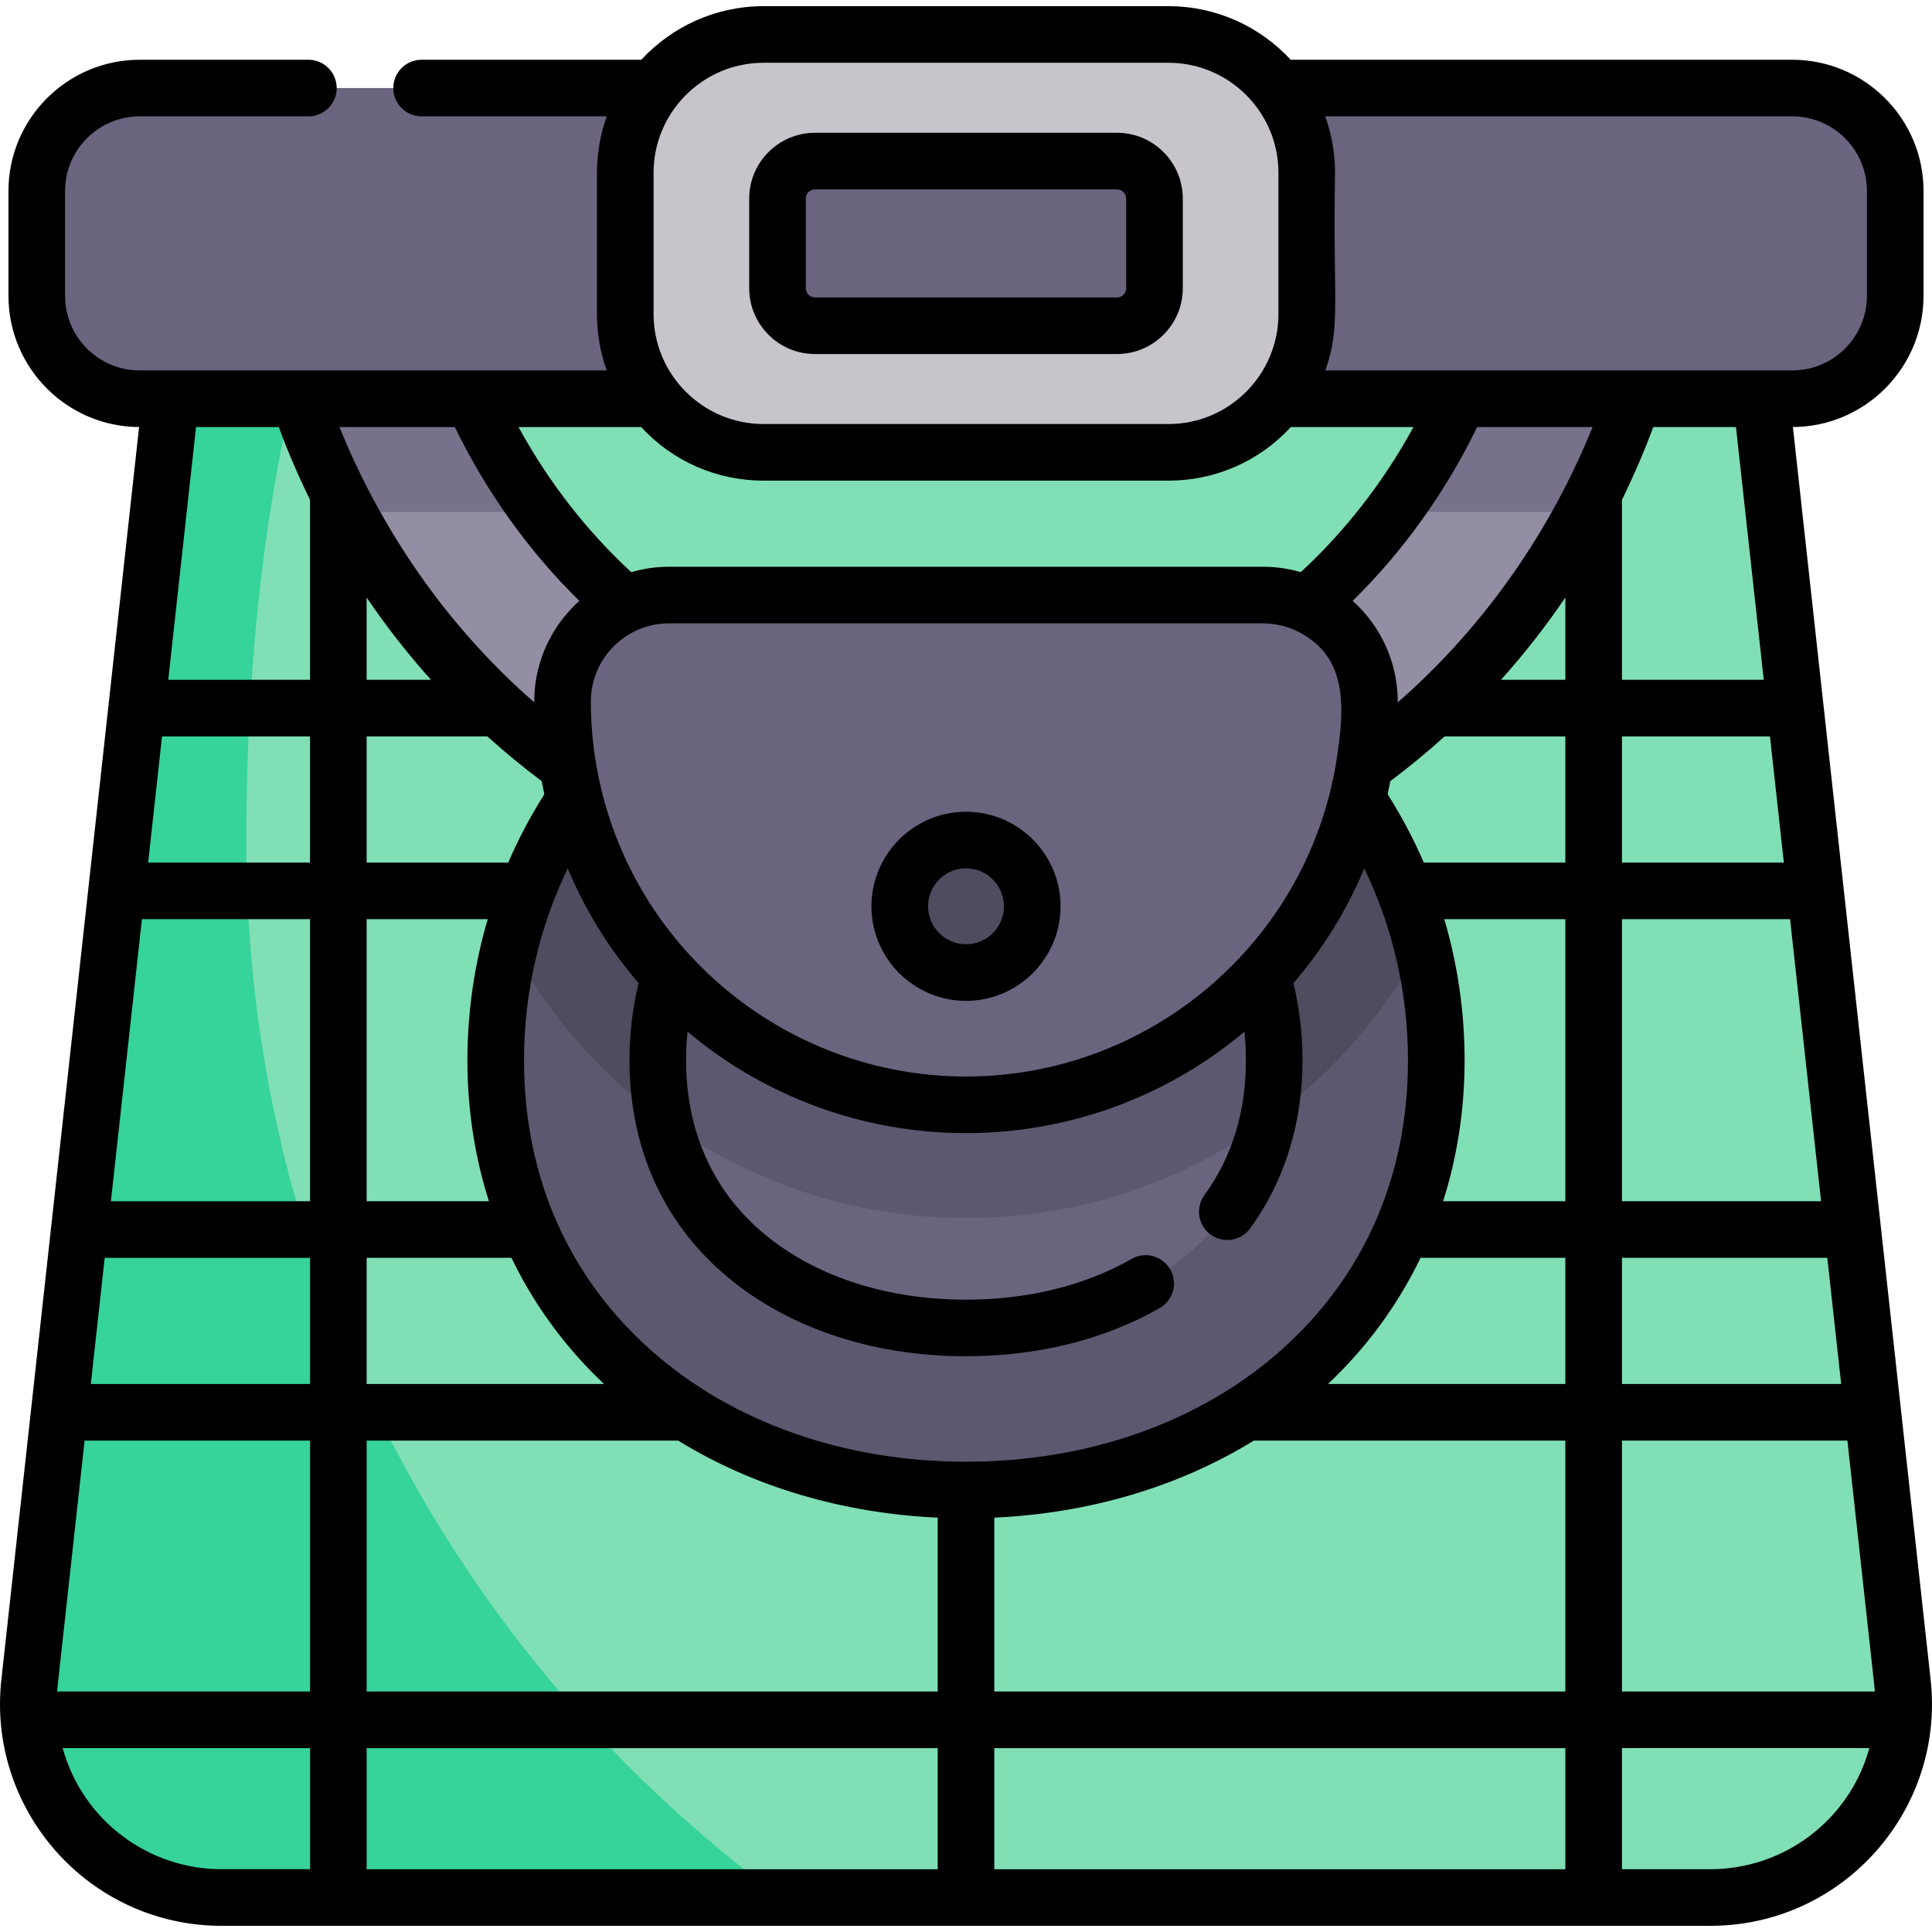 <svg id="Capa_1" enable-background="new 0 0 512 512" height="512" viewBox="0 0 512 512" width="512" xmlns="http://www.w3.org/2000/svg"><g><g><path d="m504.38 448.265c-.058-.87-.132-1.742-.235-2.619l-7.027-63.917-8.863-8.393 7.219-6.561-3.681-33.484-6.143-7.18 4.499-7.774-8.223-74.792-6.698-7.976 5.054-6.978-3.682-33.481-10.167-6.763 8.523-8.19-9.297-84.558h-419.319l-9.297 84.558 8.523 8.19-10.166 6.763-3.681 33.484 5.054 6.978-6.698 7.976-8.223 74.792 4.499 7.774-6.143 7.18-3.681 33.484 7.219 6.561-8.863 8.393-7.027 63.917c-.103.876-.177 1.749-.235 2.619l8.96 8.698-7.735 6.3c5.239 22.458 25.371 39.599 49.915 39.599h23.407l6.85-5.331 8.15 5.331h151.332l7.5-5.331 7.5 5.331h151.332l8.15-5.331 6.85 5.331h23.407c24.545 0 44.676-17.142 49.915-39.599l-7.735-6.3z" fill="#80dfb5"/><path d="m65.268 223.178c0-47.903 4.944-90.311 14.496-127.58h-33.424l-9.297 84.558 8.523 8.19-10.166 6.764-3.681 33.484 5.054 6.978-6.698 7.976-8.223 74.792 4.499 7.774-6.143 7.18-3.681 33.484 7.219 6.561-8.863 8.393-7.027 63.917c-.103.876-.177 1.749-.235 2.619l8.96 8.698-7.735 6.3c5.239 22.458 25.371 39.599 49.915 39.599h23.407l6.85-5.331 8.15 5.331h109.842c-85.948-63.113-141.742-164.883-141.742-279.687z" fill="#36d39a"/><g><path d="m247.896 240.414c-1.064 0-2.141-.079-3.225-.243-74.209-11.177-116.41-50.958-138.745-82.362-24.21-34.041-30.805-65.851-31.074-67.188-2.337-11.627 5.193-22.947 16.82-25.284 11.6-2.33 22.89 5.156 25.267 16.733.129.601 5.673 25.699 24.993 52.249 25.457 34.986 62.177 56.312 109.137 63.385 11.727 1.766 19.801 12.705 18.035 24.432-1.604 10.643-10.763 18.278-21.208 18.278z" fill="#938ea3"/></g><g><path d="m264.104 240.414c1.064 0 2.14-.079 3.225-.243 74.208-11.177 116.41-50.958 138.745-82.362 24.21-34.041 30.805-65.851 31.074-67.188 2.337-11.627-5.193-22.947-16.82-25.284-11.6-2.33-22.89 5.156-25.267 16.733-.129.601-5.673 25.699-24.993 52.249-25.457 34.986-62.177 56.312-109.137 63.385-11.727 1.766-19.801 12.705-18.035 24.432 1.604 10.643 10.762 18.278 21.208 18.278z" fill="#938ea3"/></g><path d="m141.931 134.318c-19.319-26.551-24.863-51.648-24.993-52.249-2.376-11.576-13.667-19.063-25.267-16.733-11.627 2.338-19.157 13.658-16.82 25.284.209 1.039 4.241 20.474 17.381 45.055h50.712c-.337-.453-.68-.899-1.013-1.357z" fill="#77718c"/><path d="m420.328 65.336c-11.6-2.33-22.89 5.156-25.266 16.733-.13.601-5.673 25.698-24.993 52.249-.333.458-.676.904-1.013 1.357h50.712c13.139-24.581 17.172-44.016 17.381-45.055 2.336-11.626-5.194-22.946-16.821-25.284z" fill="#77718c"/><path d="m474.974 23.338h-437.948c-15.066 0-27.28 12.214-27.28 27.28v27.777c0 15.066 12.214 27.28 27.28 27.28h437.949c15.066 0 27.28-12.214 27.28-27.28v-27.777c-.001-15.067-12.214-27.28-27.281-27.28z" fill="#6a647f"/><path d="m309.647 9.138h-107.294c-20.242 0-36.651 16.409-36.651 36.651v37.434c0 20.242 16.409 36.652 36.651 36.652h107.293c20.242 0 36.651-16.409 36.651-36.652v-37.434c.001-20.242-16.408-36.651-36.65-36.651z" fill="#c7c5cb"/><path d="m296.012 42.688h-80.025c-5.49 0-9.941 4.451-9.941 9.941v23.754c0 5.49 4.451 9.941 9.941 9.941h80.025c5.49 0 9.941-4.451 9.941-9.941v-23.754c.001-5.49-4.45-9.941-9.941-9.941z" fill="#6a647f"/><path d="m152.275 211.875c-13.202 19.777-20.904 43.54-20.904 69.103 0 68.831 55.798 113.892 124.629 113.892s124.629-45.062 124.629-113.892c0-25.563-7.702-49.326-20.904-69.103z" fill="#5c586f"/><path d="m152.275 211.875c-7.728 11.577-13.553 24.526-17.07 38.396 23.079 43.117 68.565 72.518 120.795 72.518 52.229 0 97.715-29.401 120.794-72.518-3.517-13.869-9.342-26.818-17.07-38.395h-207.449z" fill="#4f4c5f"/><path d="m177.502 258.451c-2.058 7.161-3.184 14.713-3.184 22.528 0 20.41 7.589 37.884 21.946 50.533 14.942 13.164 36.157 20.413 59.737 20.413s44.795-7.249 59.737-20.413c14.357-12.649 21.946-30.123 21.946-50.533 0-7.814-1.126-15.366-3.184-22.528z" fill="#6a647f"/><path d="m177.502 258.451c-2.058 7.161-3.184 14.713-3.184 22.528 0 5.545.58 10.864 1.683 15.937 22.519 16.27 50.157 25.873 80 25.873 29.842 0 57.48-9.604 79.999-25.873 1.104-5.073 1.683-10.392 1.683-15.937 0-7.814-1.126-15.366-3.185-22.528z" fill="#5c586f"/><path d="m334.743 157.7h-157.486c-15.56 0-28.173 12.613-28.173 28.173 0 59.048 47.868 106.916 106.916 106.916 59.048 0 106.916-47.868 106.916-106.916 0-15.56-12.614-28.173-28.173-28.173z" fill="#6a647f"/><circle cx="256" cy="240.179" fill="#4f4c5f" r="17.558"/></g><g><path d="m215.987 93.823h80.026c9.617 0 17.441-7.824 17.441-17.441v-23.754c0-9.617-7.824-17.442-17.441-17.442h-80.026c-9.617 0-17.442 7.824-17.442 17.442v23.755c.001 9.616 7.825 17.44 17.442 17.44zm-2.441-41.195c0-1.346 1.095-2.441 2.441-2.441h80.026c1.346 0 2.441 1.095 2.441 2.441v23.755c0 1.346-1.095 2.441-2.441 2.441h-80.026c-1.346 0-2.441-1.095-2.441-2.441z"/><path d="m256 265.237c13.817 0 25.058-11.241 25.058-25.058s-11.241-25.058-25.058-25.058-25.058 11.241-25.058 25.058c-.001 13.817 11.241 25.058 25.058 25.058zm0-35.116c5.546 0 10.058 4.512 10.058 10.058s-4.512 10.058-10.058 10.058-10.058-4.512-10.058-10.058 4.512-10.058 10.058-10.058z"/><path d="m475.139 113.17c19.103-.088 34.618-15.653 34.618-34.776v-27.778c0-19.178-15.602-34.781-34.78-34.781h-132.93c-8.071-8.724-19.606-14.199-32.4-14.199h-107.294c-12.794 0-24.329 5.475-32.4 14.199h-58.224c-4.142 0-7.5 3.358-7.5 7.5s3.358 7.5 7.5 7.5h49.06c-1.758 4.877-2.588 10.07-2.588 14.952v37.434c0 5.004.868 10.181 2.588 14.952-26.941 0-99.026 0-123.765 0-10.907 0-19.78-8.874-19.78-19.78v-27.777c0-10.907 8.873-19.78 19.78-19.78h44.705c4.142 0 7.5-3.358 7.5-7.5s-3.358-7.5-7.5-7.5h-44.706c-19.178 0-34.78 15.603-34.78 34.781v27.778c0 19.123 15.515 34.688 34.618 34.776-3.788 34.45-32.68 297.244-36.458 331.605-4.047 34.56 22.912 65.589 58.356 65.589h394.483c35.371 0 62.396-30.948 58.358-65.562-4.725-42.972-32.489-295.507-36.461-331.633zm-375.327 48.985c4.475 6.291 9.289 12.293 14.41 18.001h-17.056v-21.812c.859 1.266 1.74 2.537 2.646 3.811zm29.352 33.001c4.603 4.16 9.4 8.111 14.382 11.843.219 1.168.457 2.33.711 3.485-3.674 5.812-6.88 11.861-9.582 18.109h-37.509v-33.437zm48.092-29.957h157.487c3.533 0 6.86.894 9.772 2.463 12.448 6.661 11.939 19.316 9.695 33.683-7.556 48.152-49.366 83.944-98.211 83.944-43.179 0-81.651-28.054-94.777-69.387-3.176-10.035-4.64-20.136-4.64-30.03.001-11.348 9.261-20.673 20.674-20.673zm181.209-5.956c13.399-13.157 24.573-28.759 33.002-46.069h30.583c-11.05 27.236-28.321 52.597-51.634 72.962.058-10.44-4.419-20.181-11.951-26.893zm101.584-46.069 7.364 66.982h-37.579v-47.687c3.483-7.107 6.208-13.652 8.306-19.295zm-204.049 274.198c-32.213 0-61.75-10.392-83.169-29.262-21.397-18.851-33.961-45.193-33.961-77.131 0-17.761 3.969-35.068 11.58-50.835 4.682 11.212 11.063 21.421 18.771 30.382-1.588 6.716-2.404 13.576-2.404 20.453 0 22.627 8.468 42.047 24.488 56.161 16.313 14.371 39.288 22.286 64.695 22.286 18.959 0 36.711-4.419 51.337-12.779 3.596-2.055 4.845-6.637 2.79-10.233-2.056-3.596-6.638-4.845-10.233-2.79-12.363 7.066-27.542 10.802-43.894 10.802-21.754 0-41.208-6.585-54.779-18.541-12.694-11.184-19.404-26.712-19.404-44.906 0-2.53.134-5.058.394-7.575 20.199 17.016 46.226 26.885 73.789 26.885 26.358 0 52.649-9.076 73.789-26.885.26 2.517.394 5.045.394 7.575 0 13.702-3.699 25.717-10.993 35.714-2.441 3.346-1.709 8.038 1.638 10.48 3.346 2.441 8.038 1.708 10.48-1.638 9.078-12.44 13.876-27.847 13.876-44.556 0-6.877-.816-13.737-2.404-20.453 7.708-8.962 14.089-19.17 18.771-30.382 7.61 15.767 11.58 33.073 11.58 50.835 0 31.707-12.384 58.122-33.961 77.131-21.421 18.87-50.957 29.262-83.17 29.262zm-120.458-54.033c6.008 12.463 14.252 23.755 24.541 33.437h-62.917v-33.437zm-38.376-15v-74.745h32.086c-3.547 12.044-5.382 24.609-5.382 37.385 0 13.035 1.945 25.59 5.698 37.361h-32.402zm271.288-111.34c4.982-3.732 9.779-7.683 14.381-11.842h31.999v33.437h-37.509c-2.702-6.248-5.908-12.296-9.582-18.108.254-1.156.492-2.318.711-3.487zm29.323-26.843c6.315-7.039 11.931-14.256 17.057-21.814v21.814zm32.057 15h39.228l3.676 33.437h-42.904zm-15 48.438v74.745h-32.402c3.754-11.771 5.698-24.326 5.698-37.361 0-12.776-1.835-25.341-5.382-37.385h32.086zm-38.377 89.745h38.377v33.437h-62.917c10.288-9.682 18.533-20.973 24.54-33.437zm53.377 0h54.421l3.676 33.437h-58.097zm0-15v-74.745h44.554l8.218 74.745zm-347.668-89.746h-42.905l3.676-33.437h39.229zm-44.554 15.001h44.554v74.745h-52.772zm44.554 89.745v33.437h-58.097l3.676-33.437zm-66.859 113.129 7.112-64.691h59.747v66.488h-67.021c.045-.599.092-1.198.162-1.797zm81.859-64.691h82.562c19.795 12.185 43.458 19.25 68.772 20.417v46.071h-151.334zm151.334 81.488v32.099h-151.334v-32.099zm15 0h151.334v32.099h-151.334zm0-15.001v-46.071c25.314-1.167 48.977-8.232 68.772-20.417h82.562v66.488zm166.334-66.487h59.746l7.112 64.691c.002.018.004.035.006.053.068.581.113 1.163.157 1.744h-67.022v-66.488zm-78.623-350.942h123.765c10.907 0 19.78 8.874 19.78 19.78v27.778c0 10.907-8.873 19.78-19.78 19.78-25.189 0-98.588 0-123.765 0 4.184-11.611 1.975-18.289 2.588-52.386 0-4.817-.815-10.032-2.588-14.952zm-148.858-14.199h107.294c16.078 0 29.152 13.083 29.152 29.152v37.434c0 15.914-12.934 29.152-29.152 29.152h-107.294c-16.04 0-29.134-13.05-29.151-29.12 0-.011-.001-.021-.001-.032v-37.434c0-.011.001-.021.001-.032.017-15.921 12.977-29.12 29.151-29.12zm-32.432 96.538c8.364 9.086 20.011 14.2 32.431 14.2h107.294c12.359 0 24.023-5.067 32.431-14.2h32.511c-8.058 14.746-18.233 27.712-29.881 38.452-3.165-.922-6.506-1.427-9.965-1.427h-157.486c-3.459 0-6.8.504-9.965 1.427-11.635-10.728-21.815-23.693-29.88-38.452zm-49.388 0c8.78 18.032 20.175 33.475 33.002 46.069-3.146 2.811-5.909 6.31-7.963 10.27v.001c-2.7 5.209-4.02 10.893-3.988 16.622-11.067-9.668-20.966-20.609-29.547-32.675-10.442-14.682-17.48-28.932-22.087-40.287zm-46.674 0c2.098 5.644 4.823 12.189 8.307 19.297v47.686h-37.579l7.364-66.982h21.908zm-57.253 350.091h65.561v32.099h-23.409c-19.371 0-36.829-12.826-42.152-32.099zm436.635 32.099h-23.407v-32.099h65.564c-5.331 19.275-22.788 32.099-42.157 32.099z"/></g></g></svg>
